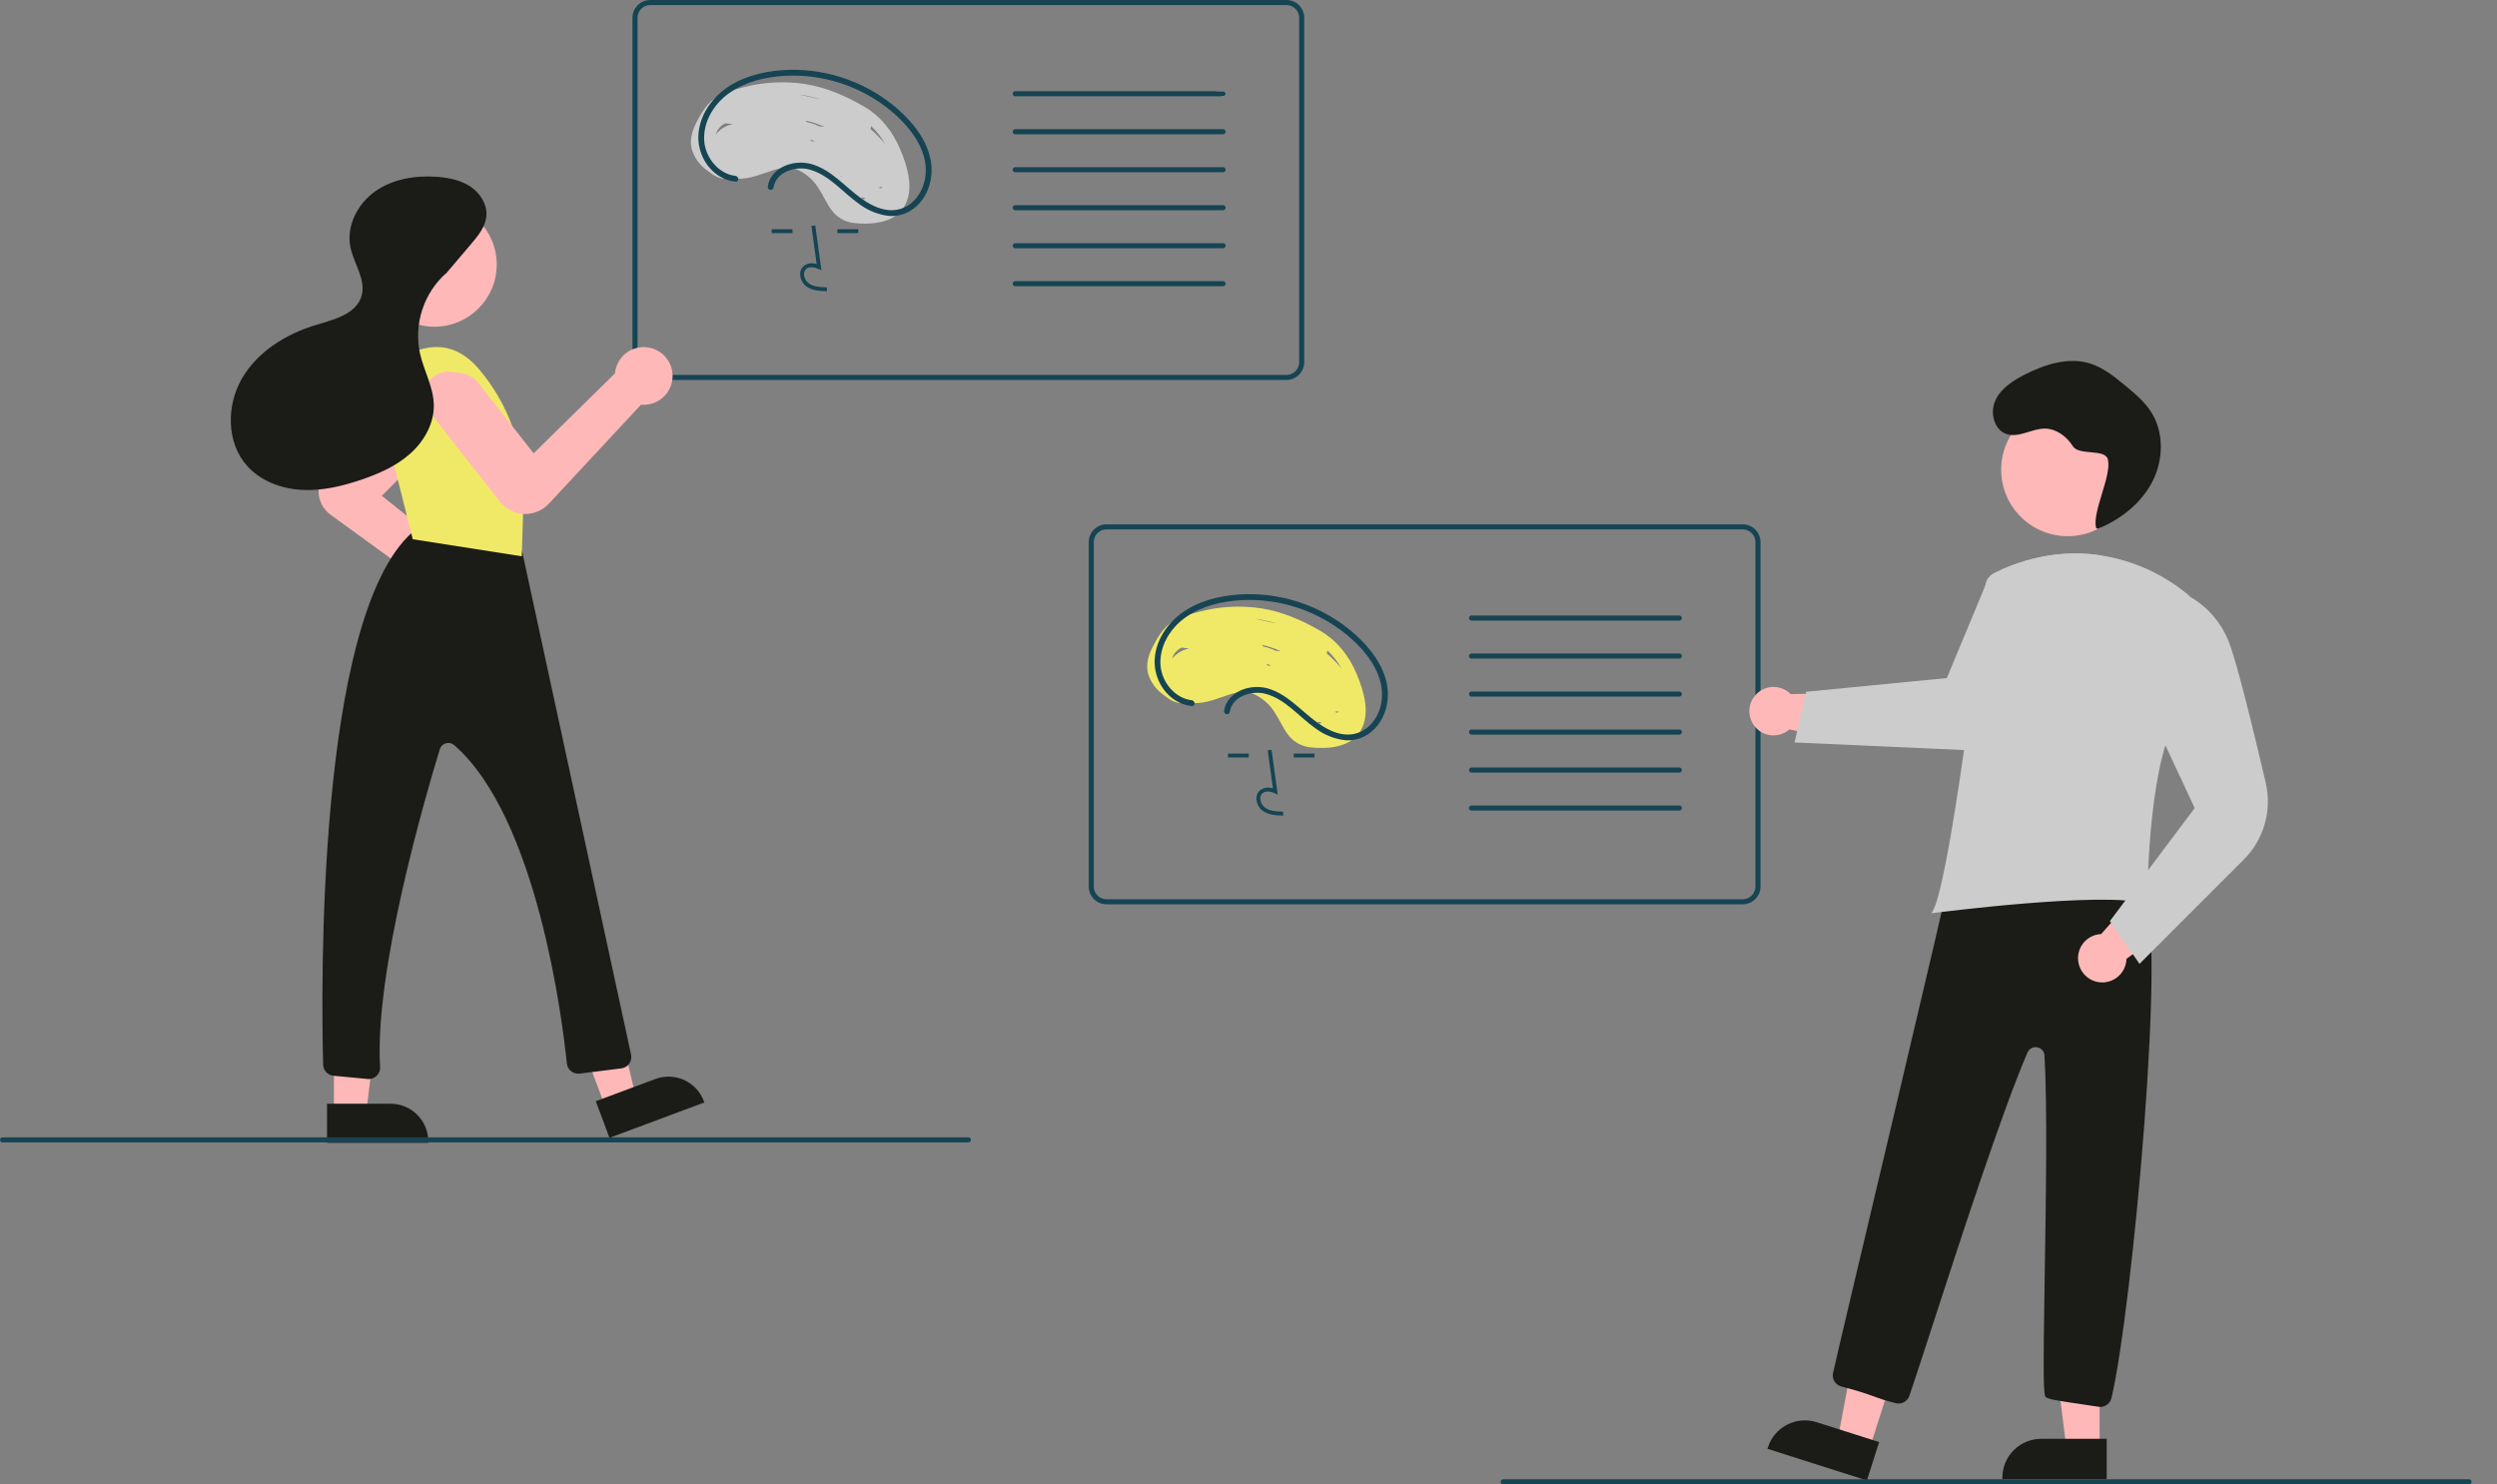 <svg width="370" height="220" viewBox="0 0 370 220" fill="none" xmlns="http://www.w3.org/2000/svg">
<rect x="0" y="0" width="370" height="220" fill="#808080" stroke="none"/>
<g clip-path="url(#clip0_889_4856)">
<path d="M181.611 13.89C181.611 13.989 181.571 14.085 181.501 14.155C181.43 14.226 181.335 14.265 181.235 14.265H181.055C180.777 14.025 180.507 13.774 180.244 13.515H181.235C181.335 13.515 181.43 13.555 181.501 13.625C181.571 13.695 181.611 13.791 181.611 13.89Z" fill="#F2F2F2"/>
<path d="M190.626 0H96.346C95.649 0.001 94.981 0.278 94.488 0.771C93.995 1.263 93.718 1.931 93.717 2.628V53.682C93.718 54.379 93.995 55.046 94.488 55.539C94.981 56.032 95.649 56.309 96.346 56.31H190.626C191.323 56.309 191.992 56.032 192.485 55.539C192.977 55.046 193.255 54.379 193.256 53.682V2.628C193.255 1.931 192.977 1.263 192.485 0.771C191.992 0.278 191.323 0.001 190.626 0ZM192.504 53.682C192.504 54.18 192.306 54.657 191.954 55.009C191.602 55.361 191.124 55.559 190.626 55.559H96.346C95.848 55.559 95.371 55.361 95.018 55.009C94.666 54.657 94.468 54.18 94.468 53.682V2.628C94.468 2.13 94.666 1.653 95.018 1.301C95.371 0.949 95.848 0.751 96.346 0.751H190.626C191.124 0.751 191.602 0.949 191.954 1.301C192.306 1.653 192.504 2.13 192.504 2.628V53.682Z" fill="#164453"/>
<path d="M133.427 22.208C132.304 19.513 130.557 17.268 128.018 15.781C125.355 14.216 122.308 12.913 119.243 12.444C116.175 11.991 113.047 12.166 110.048 12.958C109.658 13.06 109.252 13.169 108.846 13.289C107.792 13.561 106.789 14.005 105.879 14.603C105.849 14.621 105.819 14.64 105.789 14.663C104.624 15.519 103.828 16.93 103.175 18.195C102.555 19.408 102.164 20.744 102.502 22.099C102.869 23.335 103.631 24.417 104.673 25.177C105.398 25.748 106.348 26.469 107.318 26.484C107.547 26.489 107.775 26.451 107.99 26.371C108.057 26.348 108.121 26.316 108.181 26.277C108.572 26.395 108.976 26.462 109.383 26.476C111.032 26.552 112.681 25.853 114.375 25.283C114.772 25.144 115.179 25.035 115.592 24.956C116.332 24.795 117.1 24.821 117.827 25.031C117.962 25.069 118.093 25.115 118.222 25.17C119.477 25.758 120.536 26.695 121.272 27.869C121.989 28.935 122.462 30.148 123.251 31.173C123.643 31.701 124.141 32.141 124.714 32.464C125.286 32.788 125.921 32.987 126.575 33.05C128.544 33.267 131.015 33.162 132.709 31.98C133.169 31.666 133.563 31.265 133.87 30.801C133.9 30.756 133.93 30.711 133.956 30.666C135.515 28.102 134.493 24.757 133.427 22.208ZM107.475 18.27C107.851 18.311 108.23 18.357 108.606 18.398C107.887 18.526 107.215 18.841 106.657 19.31C106.444 19.49 106.247 19.687 106.067 19.899C106.074 19.884 106.074 19.866 106.082 19.851C106.192 19.505 106.373 19.186 106.612 18.914C106.852 18.642 107.146 18.423 107.475 18.27V18.27ZM130.121 27.805C130.189 27.79 130.26 27.779 130.328 27.768C130.436 27.751 130.539 27.71 130.628 27.648C130.628 27.659 130.632 27.674 130.632 27.685C130.633 27.735 130.636 27.786 130.643 27.835C130.624 27.865 130.61 27.895 130.591 27.925C130.433 27.884 130.279 27.843 130.121 27.805L130.121 27.805ZM129.073 18.676C129.905 19.461 130.613 20.367 131.173 21.363C130.51 20.554 129.777 19.804 128.983 19.122C129.043 18.981 129.074 18.829 129.073 18.676V18.676ZM128.161 29.326C128.128 29.381 128.104 29.44 128.089 29.502C127.988 29.506 127.883 29.51 127.777 29.51H127.725C127.721 29.495 127.713 29.476 127.71 29.461C127.687 29.393 127.669 29.326 127.646 29.258C127.819 29.281 127.988 29.303 128.161 29.326V29.326ZM120.13 20.905C120.14 20.83 120.142 20.753 120.137 20.677C120.22 20.739 120.317 20.78 120.419 20.797C120.43 20.8 120.445 20.8 120.457 20.804C120.528 20.845 120.596 20.883 120.667 20.924L120.644 20.958C120.472 20.939 120.299 20.924 120.13 20.905V20.905ZM126.08 19.036H126.068C125.821 18.882 125.573 18.728 125.321 18.582C125.576 18.724 125.832 18.878 126.08 19.036V19.036ZM124.697 26.071C124.659 26.11 124.626 26.154 124.6 26.202C124.581 26.176 124.566 26.154 124.547 26.127C124.594 26.102 124.645 26.083 124.697 26.071V26.071ZM121.332 18.717C121.248 18.651 121.156 18.596 121.058 18.555C120.574 18.369 120.078 18.215 119.574 18.094C119.499 18.022 119.424 17.951 119.352 17.876C119.779 17.959 120.2 18.065 120.614 18.195C121.145 18.365 121.665 18.566 122.173 18.796C121.891 18.766 121.614 18.739 121.332 18.717L121.332 18.717ZM118.47 14.009C119.55 14.154 120.615 14.397 121.651 14.738C121.546 14.711 121.441 14.689 121.336 14.663C120.34 14.437 119.326 14.197 118.304 13.991C118.361 13.998 118.413 14.002 118.47 14.009L118.47 14.009Z" fill="#CCCCCC"/>
<path d="M122.516 43.162C121.569 43.136 120.39 43.102 119.482 42.44C119.212 42.234 118.989 41.972 118.831 41.672C118.673 41.371 118.582 41.04 118.565 40.701C118.549 40.46 118.588 40.218 118.681 39.995C118.773 39.772 118.916 39.573 119.098 39.414C119.369 39.212 119.686 39.081 120.02 39.033C120.354 38.985 120.695 39.021 121.012 39.139L120.238 33.49L120.806 33.412L121.715 40.053L121.241 39.836C120.692 39.584 119.937 39.456 119.468 39.851C119.353 39.955 119.263 40.084 119.206 40.227C119.149 40.371 119.125 40.526 119.138 40.68C119.152 40.933 119.22 41.179 119.338 41.403C119.455 41.627 119.62 41.822 119.82 41.977C120.527 42.493 121.466 42.56 122.532 42.59L122.516 43.162Z" fill="#164453"/>
<path d="M117.43 33.977H114.344V34.549H117.43V33.977Z" fill="#164453"/>
<path d="M127.172 33.977H124.086V34.549H127.172V33.977Z" fill="#164453"/>
<path d="M108.982 26.068C106.496 25.785 104.571 23.405 104.36 20.99C104.108 18.117 105.783 15.389 108.079 13.777C110.481 12.091 113.473 11.387 116.369 11.232C122.017 10.951 127.567 12.78 131.941 16.362C134.111 18.163 136.137 20.456 136.905 23.227C137.572 25.634 137.029 28.36 135.092 30.045C134.613 30.458 134.054 30.767 133.449 30.953C132.845 31.139 132.208 31.198 131.58 31.126C130.077 30.97 128.691 30.18 127.491 29.308C125.156 27.612 123.24 25.249 120.396 24.362C118.311 23.712 115.604 24.285 114.33 26.169C114.041 26.601 113.854 27.092 113.782 27.606C113.756 27.716 113.772 27.832 113.828 27.93C113.884 28.028 113.975 28.101 114.082 28.135C114.192 28.164 114.309 28.149 114.408 28.093C114.507 28.037 114.58 27.944 114.611 27.835C114.946 25.461 117.866 24.575 119.916 25.117C122.904 25.908 124.91 28.573 127.361 30.266C128.63 31.212 130.125 31.808 131.697 31.995C133.06 32.102 134.413 31.687 135.48 30.834C137.575 29.181 138.376 26.338 137.913 23.779C137.376 20.815 135.38 18.274 133.19 16.308C128.75 12.363 122.985 10.234 117.046 10.347C114.016 10.417 110.855 11.042 108.245 12.642C105.713 14.194 103.756 16.791 103.5 19.81C103.275 22.468 104.702 25.247 107.15 26.411C107.728 26.684 108.347 26.859 108.982 26.927C109.531 26.99 109.526 26.131 108.982 26.068H108.982Z" fill="#164453"/>
<path d="M181.611 13.89C181.611 13.989 181.571 14.085 181.501 14.155C181.43 14.226 181.335 14.265 181.235 14.265H150.435C150.335 14.265 150.24 14.226 150.169 14.155C150.099 14.085 150.059 13.99 150.059 13.89C150.059 13.79 150.099 13.695 150.169 13.625C150.24 13.554 150.335 13.515 150.435 13.515H181.235C181.335 13.515 181.43 13.555 181.501 13.625C181.571 13.695 181.611 13.791 181.611 13.89Z" fill="#164453"/>
<path d="M181.235 19.896H150.435C150.335 19.896 150.24 19.857 150.169 19.786C150.099 19.716 150.059 19.62 150.059 19.521C150.059 19.421 150.099 19.326 150.169 19.256C150.24 19.185 150.335 19.145 150.435 19.145H181.235C181.335 19.145 181.431 19.185 181.501 19.256C181.571 19.326 181.611 19.421 181.611 19.521C181.611 19.62 181.571 19.716 181.501 19.786C181.431 19.857 181.335 19.896 181.235 19.896Z" fill="#164453"/>
<path d="M181.235 25.527H150.435C150.335 25.527 150.24 25.488 150.169 25.417C150.099 25.347 150.059 25.251 150.059 25.152C150.059 25.052 150.099 24.957 150.169 24.886C150.24 24.816 150.335 24.776 150.435 24.776H181.235C181.335 24.776 181.431 24.816 181.501 24.886C181.571 24.957 181.611 25.052 181.611 25.152C181.611 25.251 181.571 25.347 181.501 25.417C181.431 25.488 181.335 25.527 181.235 25.527Z" fill="#164453"/>
<path d="M181.235 31.158H150.435C150.335 31.158 150.24 31.119 150.169 31.048C150.099 30.978 150.059 30.882 150.059 30.783C150.059 30.683 150.099 30.588 150.169 30.517C150.24 30.447 150.335 30.407 150.435 30.407H181.235C181.335 30.407 181.431 30.447 181.501 30.517C181.571 30.588 181.611 30.683 181.611 30.783C181.611 30.882 181.571 30.978 181.501 31.048C181.431 31.119 181.335 31.158 181.235 31.158Z" fill="#164453"/>
<path d="M181.235 36.789H150.435C150.335 36.789 150.24 36.749 150.169 36.679C150.099 36.608 150.059 36.513 150.059 36.413C150.059 36.314 150.099 36.218 150.169 36.148C150.24 36.078 150.335 36.038 150.435 36.038H181.235C181.335 36.038 181.431 36.078 181.501 36.148C181.571 36.218 181.611 36.314 181.611 36.413C181.611 36.513 181.571 36.608 181.501 36.679C181.431 36.749 181.335 36.789 181.235 36.789Z" fill="#164453"/>
<path d="M181.235 42.42H150.435C150.335 42.42 150.24 42.38 150.169 42.31C150.099 42.239 150.059 42.144 150.059 42.044C150.059 41.945 150.099 41.849 150.169 41.779C150.24 41.709 150.335 41.669 150.435 41.669H181.235C181.335 41.669 181.431 41.709 181.501 41.779C181.571 41.849 181.611 41.945 181.611 42.044C181.611 42.144 181.571 42.239 181.501 42.31C181.431 42.38 181.335 42.42 181.235 42.42Z" fill="#164453"/>
<path d="M69.914 92.556C68.867 92.559 67.856 92.174 67.078 91.474C66.642 91.086 66.29 90.612 66.044 90.083C65.798 89.554 65.662 88.98 65.646 88.397L48.978 76.281C48.475 75.915 48.057 75.445 47.754 74.903C47.45 74.361 47.267 73.759 47.219 73.139C47.17 72.52 47.256 71.897 47.472 71.314C47.687 70.731 48.026 70.201 48.466 69.762L60.876 57.359C61.387 56.848 62.039 56.5 62.748 56.359C63.457 56.218 64.192 56.291 64.861 56.567C65.529 56.844 66.1 57.312 66.501 57.913C66.903 58.514 67.118 59.221 67.118 59.943C67.016 61.839 66.269 63.644 64.999 65.056L56.573 73.477L69.798 84.012C69.838 84.01 69.879 84.007 69.921 84.007C71.012 84.007 72.063 84.425 72.857 85.174C73.651 85.923 74.128 86.947 74.191 88.037C74.254 89.126 73.897 90.198 73.194 91.034C72.491 91.869 71.495 92.403 70.41 92.528C70.246 92.547 70.08 92.556 69.914 92.556Z" fill="#FFB8B8"/>
<path d="M89.721 164.117L94.194 162.448L89.882 144.413L83.281 146.876L89.721 164.117Z" fill="#FFB8B8"/>
<path d="M104.37 163.381L90.313 168.625L88.286 163.198L97.103 159.908C98.493 159.389 100.031 159.444 101.381 160.059C102.73 160.674 103.779 161.8 104.298 163.189L104.37 163.381Z" fill="#1B1B18"/>
<path d="M49.484 164.936H54.258L56.529 146.532L49.483 146.533L49.484 164.936Z" fill="#FFB8B8"/>
<path d="M63.465 169.365L48.461 169.366L48.461 163.572L57.873 163.572C59.356 163.572 60.779 164.16 61.827 165.208C62.876 166.256 63.465 167.678 63.465 169.16L63.465 169.365Z" fill="#1B1B18"/>
<path d="M54.637 159.914C54.583 159.914 54.53 159.911 54.476 159.906L49.415 159.424C49.005 159.385 48.623 159.197 48.341 158.896C48.059 158.596 47.897 158.202 47.886 157.79C47.594 146.837 46.858 91.559 61.091 78.892C61.338 78.675 61.644 78.537 61.97 78.495V78.495C64.548 78.141 73.246 77.275 76.928 80.976C77.161 81.209 77.323 81.504 77.394 81.827L93.511 156.301C93.561 156.53 93.562 156.767 93.515 156.997C93.468 157.226 93.373 157.444 93.238 157.635C93.102 157.826 92.928 157.987 92.727 158.107C92.525 158.228 92.301 158.305 92.069 158.334L85.889 159.106C85.666 159.134 85.439 159.118 85.223 159.057C85.006 158.996 84.804 158.893 84.628 158.753C84.452 158.614 84.305 158.44 84.197 158.243C84.089 158.046 84.021 157.829 83.998 157.605C83.383 151.619 79.689 121.211 67.308 110.432C67.14 110.285 66.938 110.182 66.721 110.133C66.503 110.084 66.276 110.091 66.062 110.152C65.852 110.21 65.66 110.321 65.505 110.474C65.349 110.627 65.235 110.816 65.174 111.025C62.882 118.521 55.469 144.068 56.321 158.123C56.336 158.353 56.303 158.583 56.224 158.8C56.146 159.017 56.024 159.215 55.867 159.383C55.709 159.55 55.518 159.684 55.307 159.775C55.095 159.867 54.867 159.914 54.637 159.914V159.914Z" fill="#1B1B18"/>
<path d="M64.376 48.42C69.472 48.42 73.602 44.292 73.602 39.2C73.602 34.108 69.472 29.98 64.376 29.98C59.281 29.98 55.151 34.108 55.151 39.2C55.151 44.292 59.281 48.42 64.376 48.42Z" fill="#FFB8B8"/>
<path d="M55.318 56.564C55.318 56.564 63.885 46.445 70.894 54.618C75.404 59.877 77.789 66.627 77.584 73.55L77.319 82.444L61.159 79.915L55.318 56.564Z" fill="#F0E967"/>
<path d="M77.831 76.171C77.764 76.171 77.696 76.169 77.629 76.167C76.939 76.138 76.263 75.96 75.648 75.645C75.033 75.33 74.494 74.885 74.068 74.341L63.582 60.98C63.136 60.411 62.868 59.723 62.813 59.002C62.758 58.282 62.919 57.561 63.273 56.931C63.628 56.301 64.162 55.791 64.807 55.465C65.452 55.138 66.18 55.01 66.898 55.097L68.374 55.275C69.317 55.44 70.174 55.923 70.805 56.643L79.076 67.183L91.129 55.326C91.131 55.285 91.134 55.245 91.138 55.204C91.239 54.369 91.584 53.583 92.129 52.943C92.675 52.303 93.397 51.839 94.206 51.607C95.014 51.375 95.873 51.387 96.675 51.641C97.477 51.894 98.186 52.378 98.714 53.032C99.242 53.687 99.565 54.482 99.643 55.319C99.721 56.156 99.55 56.997 99.153 57.738C98.755 58.478 98.147 59.085 97.406 59.482C96.665 59.88 95.823 60.05 94.986 59.971L81.331 74.646C80.884 75.127 80.342 75.511 79.74 75.773C79.138 76.036 78.488 76.171 77.831 76.171Z" fill="#FFB8B8"/>
<path d="M65.872 40.794L69.835 36.127C70.857 34.924 71.925 33.614 72.07 32.044C72.228 30.322 71.18 28.648 69.747 27.678C68.314 26.709 66.555 26.344 64.83 26.21C61.63 25.962 58.263 26.49 55.633 28.328C53.003 30.165 51.282 33.483 51.923 36.626C52.428 39.1 54.289 41.47 53.566 43.89C52.775 46.538 49.529 47.35 46.88 48.14C42.432 49.465 38.185 52.074 35.855 56.085C33.524 60.096 33.534 65.626 36.641 69.072C38.653 71.303 41.687 72.431 44.688 72.601C47.688 72.77 50.674 72.064 53.52 71.098C56.14 70.209 58.733 69.064 60.796 67.221C62.859 65.377 64.345 62.739 64.281 59.973C64.219 57.338 62.807 54.938 62.227 52.366C61.769 50.213 61.889 47.977 62.575 45.885C63.261 43.793 64.487 41.92 66.131 40.455" fill="#1B1B18"/>
<path d="M258.237 134.017H163.957C163.26 134.016 162.592 133.739 162.099 133.246C161.606 132.753 161.328 132.086 161.328 131.389V80.335C161.328 79.638 161.606 78.97 162.099 78.478C162.592 77.985 163.26 77.708 163.957 77.707H258.237C258.934 77.708 259.602 77.985 260.095 78.478C260.588 78.97 260.866 79.638 260.866 80.335V131.389C260.866 132.086 260.588 132.753 260.095 133.246C259.602 133.739 258.934 134.016 258.237 134.017ZM163.957 78.458C163.459 78.458 162.982 78.656 162.63 79.008C162.278 79.36 162.079 79.837 162.079 80.335V131.389C162.079 131.886 162.278 132.364 162.63 132.715C162.982 133.067 163.459 133.265 163.957 133.266H258.237C258.735 133.265 259.212 133.067 259.564 132.715C259.916 132.364 260.115 131.886 260.115 131.389V80.335C260.115 79.837 259.916 79.36 259.564 79.008C259.212 78.656 258.735 78.458 258.237 78.458H163.957Z" fill="#164453"/>
<path d="M201.04 99.915C199.915 97.222 198.167 94.976 195.63 93.488C192.964 91.924 189.922 90.622 186.856 90.152C183.788 89.699 180.659 89.874 177.66 90.666C176.214 91.04 174.621 91.475 173.402 92.371C172.236 93.228 171.438 94.636 170.788 95.902C170.165 97.115 169.777 98.45 170.114 99.808C170.48 101.045 171.244 102.126 172.286 102.886C173.174 103.587 174.415 104.514 175.602 104.08C175.669 104.055 175.733 104.023 175.793 103.983C177.843 104.607 179.881 103.7 181.985 102.99C183.264 102.559 184.55 102.341 185.834 102.879C187.089 103.466 188.148 104.402 188.884 105.575C189.602 106.644 190.075 107.857 190.863 108.881C191.255 109.408 191.753 109.848 192.325 110.171C192.897 110.494 193.531 110.693 194.185 110.756C196.728 111.04 200.102 110.779 201.567 108.373C203.128 105.809 202.106 102.466 201.04 99.915ZM175.087 95.977C175.464 96.02 175.841 96.063 176.219 96.105C175.5 96.235 174.828 96.55 174.269 97.019C174.056 97.198 173.859 97.395 173.679 97.608C173.685 97.59 173.688 97.574 173.693 97.557C173.804 97.212 173.985 96.893 174.225 96.621C174.465 96.35 174.758 96.13 175.087 95.977ZM187.747 98.384C187.831 98.447 187.928 98.488 188.032 98.505C188.044 98.507 188.056 98.51 188.068 98.511C188.138 98.552 188.208 98.591 188.279 98.631C188.271 98.642 188.265 98.654 188.257 98.666C188.085 98.648 187.912 98.631 187.74 98.614C187.752 98.538 187.754 98.46 187.747 98.384ZM192.311 103.777C192.272 103.817 192.239 103.862 192.21 103.909C192.193 103.885 192.177 103.86 192.16 103.836C192.206 103.808 192.257 103.788 192.311 103.777ZM195.258 106.965C195.429 106.988 195.6 107.01 195.771 107.032C195.739 107.088 195.715 107.148 195.701 107.21C195.58 107.214 195.458 107.216 195.336 107.217L195.258 106.965ZM197.733 105.511L197.939 105.476C198.048 105.459 198.15 105.418 198.241 105.356C198.241 105.368 198.242 105.381 198.243 105.393C198.244 105.434 198.248 105.485 198.253 105.544C198.237 105.573 198.22 105.602 198.201 105.632C198.045 105.592 197.889 105.551 197.733 105.511ZM188.943 96.426C188.861 96.358 188.768 96.303 188.669 96.265C188.185 96.078 187.689 95.923 187.185 95.801C187.109 95.73 187.035 95.657 186.963 95.583C187.389 95.667 187.81 95.774 188.224 95.903C188.755 96.073 189.276 96.274 189.785 96.503C189.504 96.472 189.223 96.446 188.943 96.426ZM193.678 96.743C193.431 96.589 193.183 96.438 192.932 96.289C193.189 96.433 193.442 96.585 193.691 96.743L193.678 96.743ZM198.784 99.072C198.121 98.262 197.388 97.512 196.594 96.831C196.655 96.69 196.686 96.537 196.684 96.384C197.517 97.168 198.225 98.075 198.784 99.072ZM189.262 92.444C189.158 92.419 189.053 92.395 188.948 92.371C187.953 92.147 186.939 91.905 185.915 91.7C185.97 91.706 186.025 91.711 186.08 91.718C187.161 91.862 188.226 92.104 189.262 92.444Z" fill="#F0E967"/>
<path d="M190.127 120.869C189.18 120.843 188.001 120.809 187.093 120.147C186.823 119.941 186.6 119.679 186.442 119.379C186.284 119.078 186.193 118.747 186.176 118.408C186.16 118.167 186.199 117.925 186.292 117.702C186.384 117.479 186.527 117.28 186.709 117.121C186.98 116.919 187.296 116.788 187.631 116.74C187.965 116.692 188.306 116.728 188.623 116.846L187.849 111.197L188.417 111.119L189.326 117.76L188.852 117.543C188.302 117.291 187.548 117.163 187.079 117.558C186.964 117.662 186.874 117.791 186.817 117.934C186.76 118.078 186.736 118.233 186.749 118.387C186.763 118.64 186.831 118.886 186.948 119.11C187.066 119.334 187.231 119.53 187.431 119.684C188.137 120.2 189.077 120.267 190.143 120.297L190.127 120.869Z" fill="#164453"/>
<path d="M185.042 111.685H181.955V112.257H185.042V111.685Z" fill="#164453"/>
<path d="M194.784 111.685H191.697V112.257H194.784V111.685Z" fill="#164453"/>
<path d="M176.593 103.775C174.107 103.492 172.182 101.112 171.971 98.697C171.719 95.825 173.393 93.096 175.69 91.484C178.092 89.798 181.084 89.094 183.979 88.939C189.627 88.658 195.178 90.487 199.552 94.069C201.722 95.87 203.748 98.163 204.516 100.934C205.182 103.341 204.64 106.066 202.703 107.752C202.224 108.165 201.665 108.474 201.06 108.66C200.456 108.846 199.819 108.905 199.19 108.833C197.688 108.677 196.302 107.887 195.101 107.015C192.767 105.319 190.851 102.956 188.007 102.069C185.921 101.42 183.215 101.992 181.941 103.876C181.652 104.308 181.464 104.799 181.393 105.313C181.367 105.423 181.383 105.539 181.439 105.637C181.494 105.735 181.585 105.808 181.693 105.842C181.803 105.871 181.92 105.857 182.019 105.8C182.118 105.744 182.191 105.651 182.222 105.542C182.556 103.168 185.477 102.282 187.526 102.824C190.514 103.615 192.52 106.28 194.972 107.973C196.241 108.919 197.736 109.515 199.308 109.702C200.671 109.809 202.023 109.394 203.091 108.541C205.186 106.888 205.987 104.045 205.523 101.486C204.987 98.522 202.991 95.981 200.801 94.015C196.361 90.07 190.596 87.941 184.656 88.054C181.627 88.124 178.466 88.749 175.855 90.349C173.324 91.901 171.367 94.499 171.111 97.517C170.886 100.174 172.312 102.954 174.761 104.118C175.338 104.391 175.958 104.566 176.593 104.635C177.141 104.697 177.137 103.838 176.593 103.775H176.593Z" fill="#164453"/>
<path d="M248.847 91.972H218.046C217.946 91.972 217.851 91.933 217.78 91.862C217.71 91.792 217.67 91.697 217.67 91.597C217.67 91.498 217.71 91.402 217.78 91.332C217.851 91.261 217.946 91.222 218.046 91.222H248.847C248.946 91.222 249.042 91.261 249.112 91.332C249.183 91.402 249.222 91.498 249.222 91.597C249.222 91.697 249.183 91.792 249.112 91.862C249.042 91.933 248.946 91.972 248.847 91.972Z" fill="#164453"/>
<path d="M248.847 97.603H218.046C217.946 97.603 217.851 97.564 217.78 97.493C217.71 97.423 217.67 97.328 217.67 97.228C217.67 97.128 217.71 97.033 217.78 96.963C217.851 96.892 217.946 96.853 218.046 96.853H248.847C248.946 96.853 249.042 96.892 249.112 96.963C249.183 97.033 249.222 97.128 249.222 97.228C249.222 97.328 249.183 97.423 249.112 97.493C249.042 97.564 248.946 97.603 248.847 97.603Z" fill="#164453"/>
<path d="M248.847 103.234H218.046C217.946 103.234 217.851 103.195 217.78 103.124C217.71 103.054 217.67 102.958 217.67 102.859C217.67 102.759 217.71 102.664 217.78 102.593C217.851 102.523 217.946 102.483 218.046 102.483H248.847C248.946 102.483 249.042 102.523 249.112 102.593C249.183 102.664 249.222 102.759 249.222 102.859C249.222 102.958 249.183 103.054 249.112 103.124C249.042 103.195 248.946 103.234 248.847 103.234Z" fill="#164453"/>
<path d="M248.847 108.865H218.046C217.946 108.865 217.851 108.826 217.78 108.755C217.71 108.685 217.67 108.589 217.67 108.49C217.67 108.39 217.71 108.295 217.78 108.224C217.851 108.154 217.946 108.114 218.046 108.114H248.847C248.946 108.114 249.042 108.154 249.112 108.224C249.183 108.295 249.222 108.39 249.222 108.49C249.222 108.589 249.183 108.685 249.112 108.755C249.042 108.826 248.946 108.865 248.847 108.865Z" fill="#164453"/>
<path d="M248.847 114.496H218.046C217.946 114.496 217.851 114.456 217.78 114.386C217.71 114.316 217.67 114.22 217.67 114.121C217.67 114.021 217.71 113.925 217.78 113.855C217.851 113.785 217.946 113.745 218.046 113.745H248.847C248.946 113.745 249.042 113.785 249.112 113.855C249.183 113.925 249.222 114.021 249.222 114.121C249.222 114.22 249.183 114.316 249.112 114.386C249.042 114.456 248.946 114.496 248.847 114.496Z" fill="#164453"/>
<path d="M248.847 120.127H218.046C217.946 120.127 217.851 120.087 217.78 120.017C217.71 119.946 217.67 119.851 217.67 119.751C217.67 119.652 217.71 119.556 217.78 119.486C217.851 119.416 217.946 119.376 218.046 119.376H248.847C248.946 119.376 249.042 119.416 249.112 119.486C249.183 119.556 249.222 119.652 249.222 119.751C249.222 119.851 249.183 119.946 249.112 120.017C249.042 120.087 248.946 120.127 248.847 120.127Z" fill="#164453"/>
<path d="M306.386 79.463C311.829 79.463 316.242 75.053 316.242 69.613C316.242 64.173 311.829 59.763 306.386 59.763C300.943 59.763 296.53 64.173 296.53 69.613C296.53 75.053 300.943 79.463 306.386 79.463Z" fill="#FFB8B8"/>
<path d="M277.013 214.735L272.326 213.242L275.858 194.463L282.776 196.666L277.013 214.735Z" fill="#FFB8B8"/>
<path d="M269.192 210.768L278.445 213.715L276.63 219.403L261.899 214.711L261.967 214.498C262.196 213.779 262.565 213.112 263.052 212.535C263.54 211.959 264.136 211.484 264.807 211.137C265.478 210.791 266.21 210.58 266.963 210.517C267.715 210.453 268.473 210.539 269.192 210.768Z" fill="#1B1B18"/>
<path d="M311.116 214.638H306.196L303.854 195.674H311.116V214.638Z" fill="#FFB8B8"/>
<path d="M302.458 213.233H312.169V219.204H296.708V218.98C296.708 218.226 296.857 217.478 297.146 216.781C297.435 216.084 297.858 215.45 298.392 214.917C298.926 214.383 299.56 213.96 300.258 213.671C300.955 213.382 301.703 213.233 302.458 213.233Z" fill="#1B1B18"/>
<path d="M310.971 208.484L309.311 208.236C304.275 207.486 303.973 207.441 303.174 207.09C302.766 206.911 302.737 204.202 302.982 188.975C303.162 177.798 303.386 163.888 302.951 156.42C302.933 156.125 302.816 155.845 302.62 155.625C302.423 155.405 302.158 155.257 301.867 155.206C301.576 155.155 301.277 155.203 301.016 155.343C300.756 155.482 300.551 155.706 300.433 155.977C296.686 164.625 290.4 183.978 286.24 196.784C284.793 201.239 283.65 204.757 282.927 206.866C282.787 207.265 282.504 207.597 282.132 207.799C281.76 208 281.326 208.055 280.916 207.954C277.493 207.099 277.721 206.735 272.846 205.475C272.424 205.367 272.06 205.101 271.83 204.731C271.6 204.362 271.523 203.917 271.613 203.492C272.495 199.335 288.634 131.941 289.869 125.535C289.911 125.316 289.996 125.107 290.119 124.92C290.242 124.734 290.401 124.574 290.586 124.449C290.771 124.325 290.979 124.238 291.198 124.194C291.417 124.15 291.643 124.15 291.862 124.194C295.496 124.926 297.706 125.702 301.297 126.453C305.172 127.263 309.178 128.1 313.086 128.882C313.475 128.96 313.824 129.174 314.07 129.485C315.037 130.705 316.471 131.39 317.989 132.116C319.013 132.605 316.693 132.561 317.585 133.266C321.194 136.122 316.004 194.113 312.867 207.211C312.766 207.621 312.516 207.979 312.166 208.214C311.815 208.449 311.389 208.546 310.971 208.484V208.484Z" fill="#1B1B18"/>
<path d="M308.001 142.756C307.889 142.247 307.89 141.719 308.004 141.211C308.118 140.702 308.342 140.225 308.66 139.812C308.979 139.399 309.384 139.062 309.848 138.822C310.311 138.583 310.821 138.448 311.342 138.428L319.308 129.441L324.255 135.414L315.094 142.103C315.071 142.98 314.727 143.818 314.127 144.459C313.527 145.099 312.712 145.498 311.838 145.578C310.963 145.659 310.09 145.416 309.383 144.896C308.676 144.376 308.184 143.614 308.001 142.756V142.756Z" fill="#FFB8B8"/>
<path d="M310.587 78.231C310.012 75.791 312.92 70.54 312.345 68.1C311.955 66.448 308.067 67.571 307.16 66.136C306.253 64.701 304.733 63.538 303.034 63.519C301.082 63.497 299.16 64.944 297.311 64.319C295.441 63.686 294.843 61.127 295.67 59.335C296.497 57.543 298.278 56.401 300.037 55.507C303.034 53.983 306.523 52.871 309.73 53.879C311.669 54.488 313.29 55.808 314.858 57.1C316.288 58.277 317.742 59.481 318.742 61.039C320.7 64.093 320.582 68.208 318.909 71.426C317.235 74.645 314.186 77.007 310.826 78.378" fill="#1B1B18"/>
<path d="M286.386 135.016C287.45 133.24 289.065 124.919 291.057 110.952C292.413 101.417 293.594 91.729 294.18 86.781C294.226 86.38 294.372 85.998 294.606 85.669C294.84 85.341 295.154 85.077 295.517 84.903C295.898 84.72 296.276 84.546 296.652 84.382C301.506 82.272 306.425 81.573 311.272 82.304C316.112 83.047 320.652 85.114 324.388 88.277L324.433 88.319L324.444 88.378C324.465 88.488 326.501 99.451 322.331 106.859C318.219 114.167 318.171 133.522 318.171 133.716V133.965L317.931 133.897C311.534 132.07 286.821 135.266 286.572 135.299L286.187 135.349L286.386 135.016Z" fill="#CCCCCC"/>
<path d="M312.639 136.502L325.206 119.755L318.725 105.877L319.196 89.418L324.509 88.436L324.565 88.465C327.146 89.973 329.147 92.303 330.247 95.081C331.428 98.03 333.875 108.063 335.721 115.96C336.203 117.992 336.155 120.114 335.581 122.123C335.008 124.132 333.928 125.959 332.445 127.431L317.028 142.839L312.639 136.502Z" fill="#CCCCCC"/>
<path d="M259.882 103.313C260.182 102.887 260.572 102.532 261.025 102.273C261.478 102.014 261.981 101.857 262.501 101.814C263.021 101.771 263.544 101.842 264.033 102.022C264.522 102.203 264.966 102.488 265.333 102.859L277.344 102.674L276.269 110.353L265.149 108.106C264.486 108.681 263.634 108.992 262.756 108.981C261.878 108.971 261.035 108.639 260.386 108.048C259.736 107.457 259.326 106.649 259.234 105.776C259.141 104.904 259.371 104.027 259.882 103.313Z" fill="#FFB8B8"/>
<path d="M265.911 110.03L267.629 102.516L288.476 100.49L294.191 86.754L294.358 86.348L296.604 84.412L296.652 84.382C301.506 82.272 306.425 81.573 311.272 82.304L311.443 82.33L311.432 82.501C311.323 84.259 310.871 85.979 310.103 87.564C307.946 92.034 294.678 111.037 294.544 111.228L294.485 111.313L265.911 110.03Z" fill="#CCCCCC"/>
<path d="M365.852 219.983H222.741C222.642 219.983 222.546 219.944 222.476 219.873C222.405 219.803 222.366 219.707 222.366 219.608C222.366 219.508 222.405 219.413 222.476 219.342C222.546 219.272 222.642 219.232 222.741 219.232H365.852C365.951 219.232 366.047 219.272 366.117 219.342C366.188 219.413 366.227 219.508 366.227 219.608C366.227 219.707 366.188 219.803 366.117 219.873C366.047 219.944 365.951 219.983 365.852 219.983Z" fill="#164453"/>
<path d="M143.486 169.304H0.376C0.276 169.304 0.18 169.265 0.11 169.195C0.04 169.124 0 169.029 0 168.929C0 168.83 0.04 168.734 0.11 168.664C0.18 168.593 0.276 168.554 0.376 168.554H143.486C143.586 168.554 143.681 168.593 143.752 168.664C143.822 168.734 143.862 168.83 143.862 168.929C143.862 169.029 143.822 169.124 143.752 169.195C143.681 169.265 143.586 169.304 143.486 169.304Z" fill="#164453"/>
</g>
<defs>
<clipPath id="clip0_889_4856">
<rect width="369.557" height="220" fill="white"/>
</clipPath>
</defs>
</svg>
